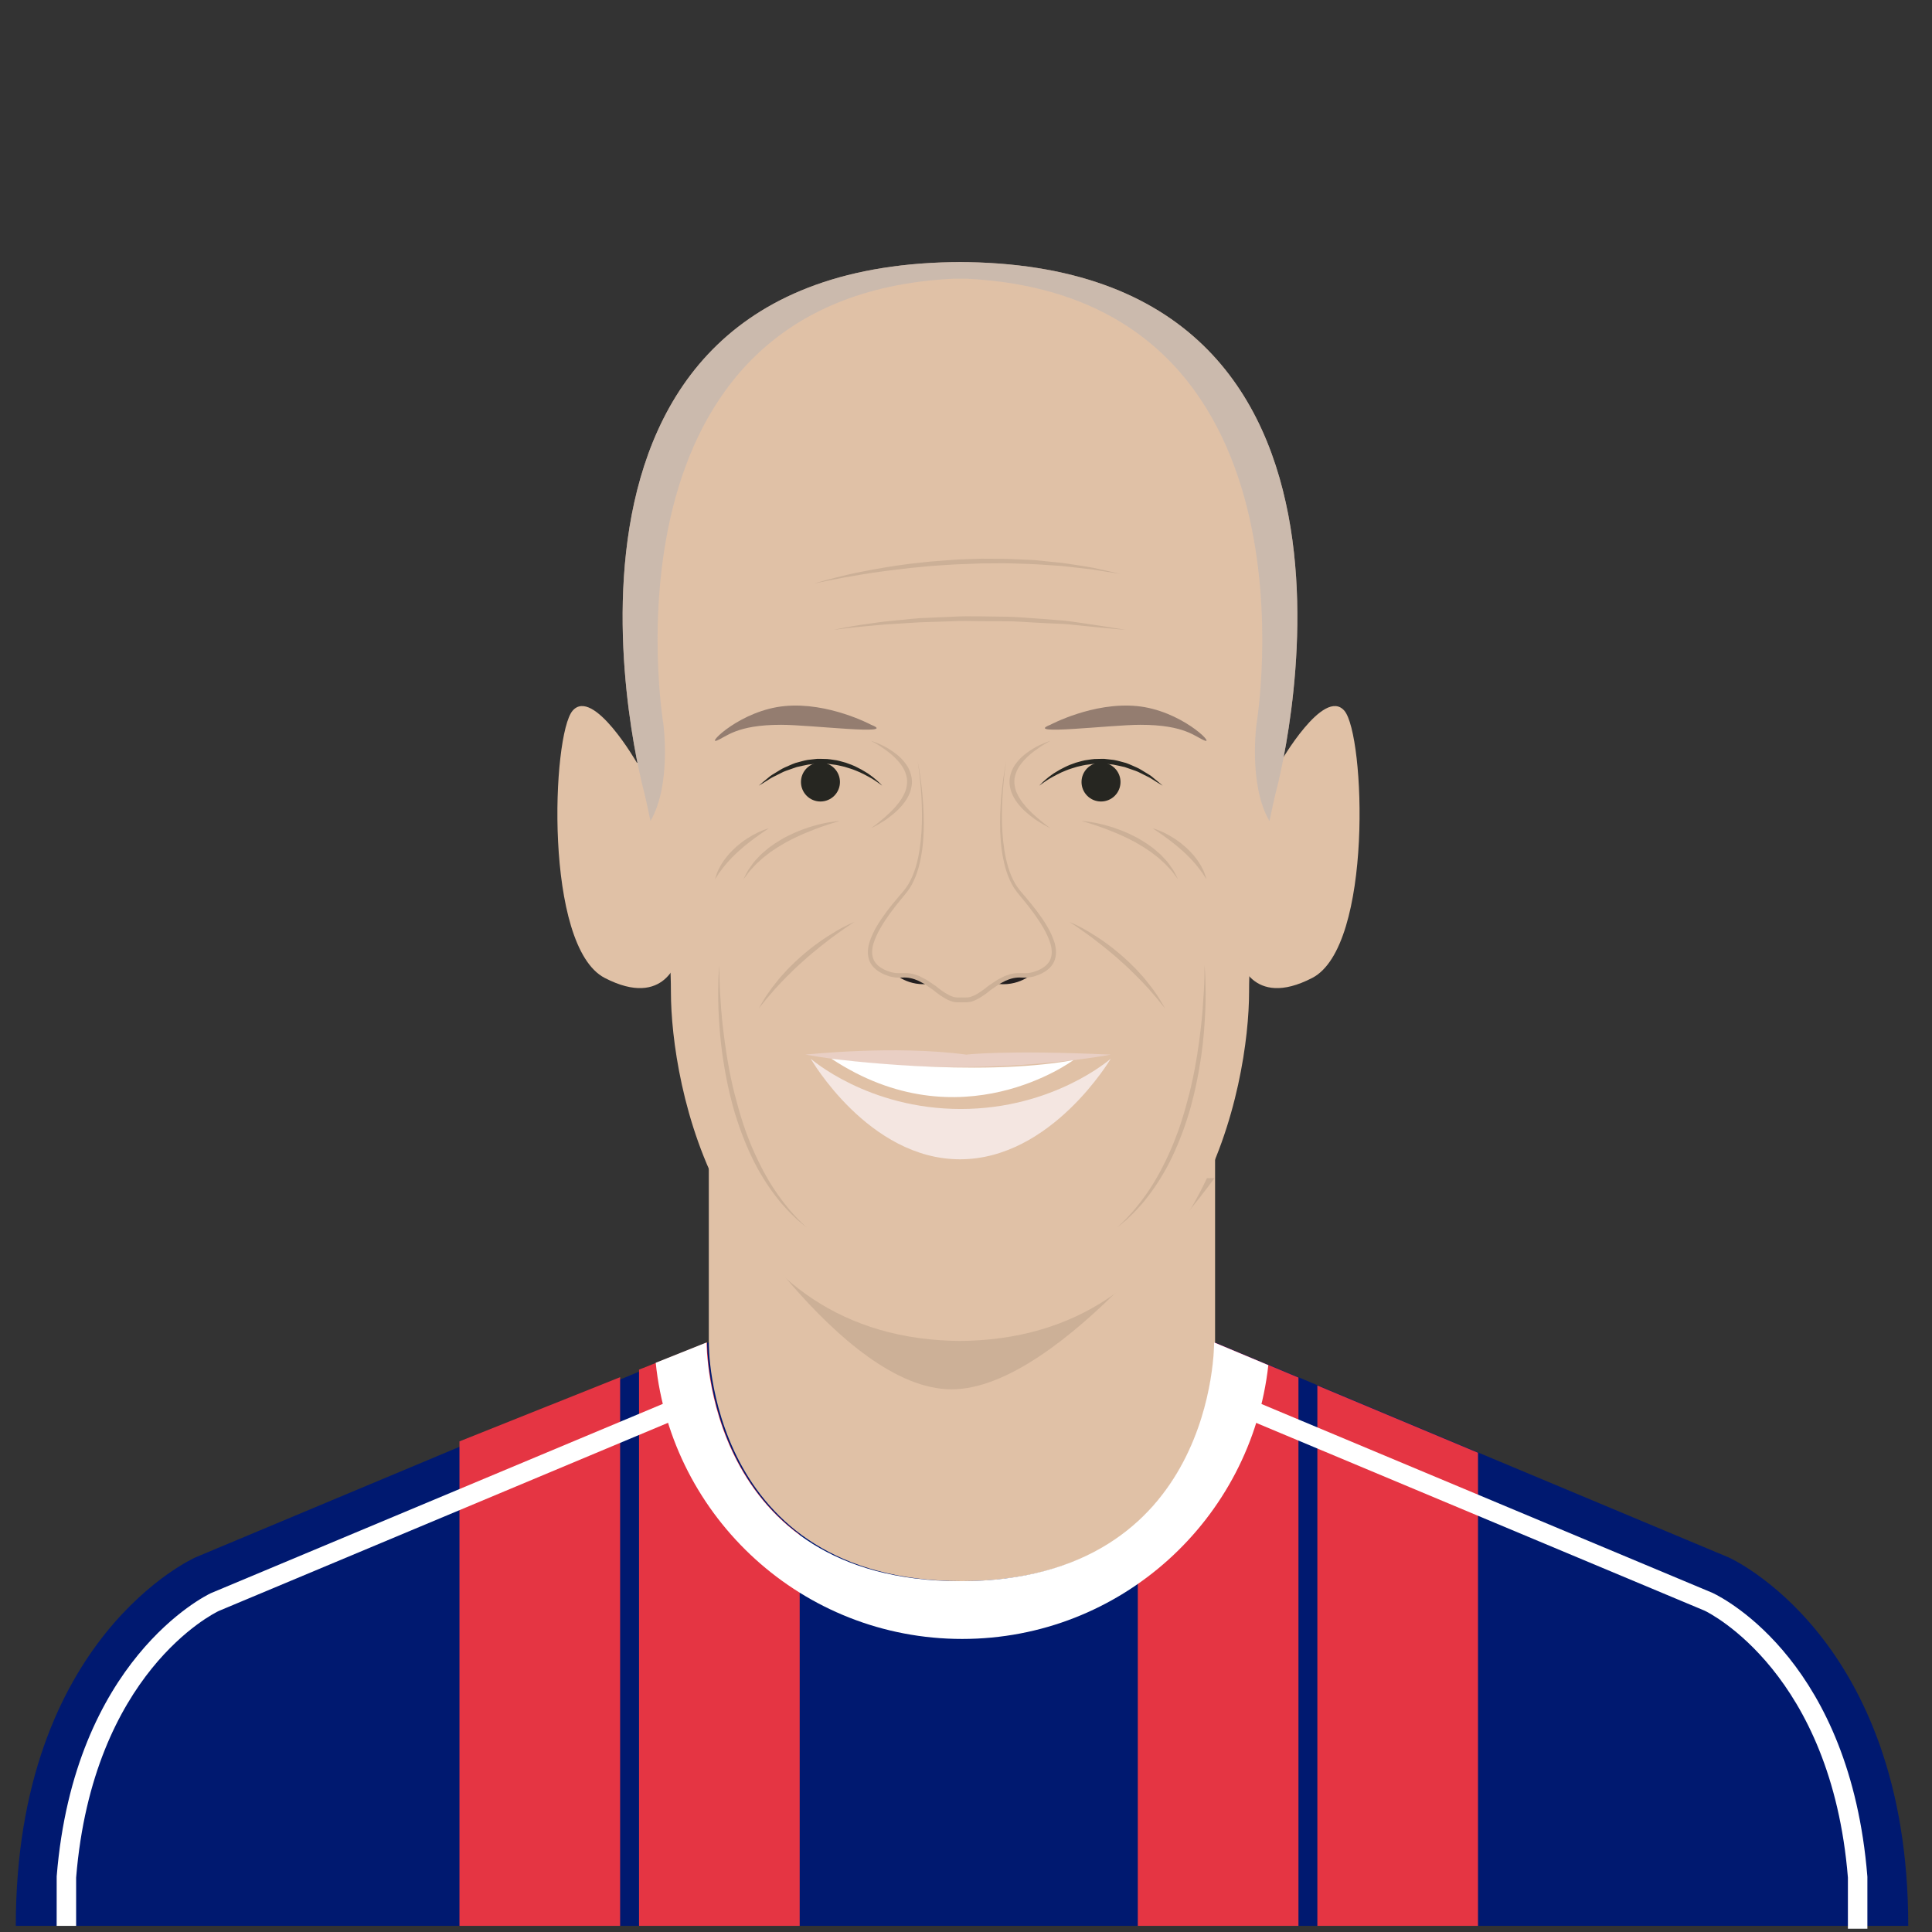 <?xml version="1.0" encoding="utf-8"?>
<!-- Generator: Adobe Illustrator 16.0.0, SVG Export Plug-In . SVG Version: 6.00 Build 0)  -->
<!DOCTYPE svg PUBLIC "-//W3C//DTD SVG 1.1//EN" "http://www.w3.org/Graphics/SVG/1.1/DTD/svg11.dtd">
<svg version="1.1" id="Layer_1" xmlns="http://www.w3.org/2000/svg" xmlns:xlink="http://www.w3.org/1999/xlink" x="0px" y="0px"
	 width="396.85px" height="396.851px" viewBox="0 0 396.85 396.851" enable-background="new 0 0 396.85 396.851"
	 xml:space="preserve">
	<rect x="0" y="0" width="396.85" height="396.851" fill="#333333" stroke="none"/>
	<defs>
	    <clipPath id="circle-clip">
	        <circle stroke="#000000" stroke-miterlimit="10" cx="200" cy="200" r="175" />
	    </clipPath>
	</defs>
<g>
	<rect width="400" height="400" class="player-bg" fill="rgba(0,0,0,0)"/>
	<g>
		<rect x="145.595" y="201.51" fill="#E0C1A6" width="103.994" height="131.87"/>
	</g>
	<g>
		<path fill="#001970" d="M197.519,324.786c52.613,0,52.119-49.037,52.119-49.037l105.406,44.142c0,0,36.928,16.228,36.928,75.697
			H3.244c0-59.47,36.928-75.697,36.928-75.697l105.406-44.142c0,0-0.494,49.037,52.119,49.037"/>
	</g>
	<g>
		<path fill="#CCB097" d="M146.729,242.347c0,0,26.006,43.033,48.736,43.033s54.002-43.384,54.002-43.384L146.729,242.347z"/>
	</g>
	<g>
		<defs>
			<path id="SVGID_33_" d="M354.894,395.594v-75.703l-105.406-44.142c0,0,0.494,49.037-52.119,49.037
				c-52.615,0-52.121-49.037-52.121-49.037L43.083,316.558v79.03"/>
		</defs>
		<clipPath id="SVGID_2_">
			<use xlink:href="#SVGID_33_"  overflow="visible"/>
		</clipPath>
		<g clip-path="url(#SVGID_2_)">
			<g>
				<rect x="131.263" y="265.734" fill="#E53543" width="33" height="141.616"/>
			</g>
			<g>
				<rect x="94.378" y="265.734" fill="#E53543" width="33" height="141.616"/>
			</g>
			<g>
				<rect x="270.597" y="265.734" fill="#E53543" width="33" height="141.616"/>
			</g>
			<g>
				<rect x="233.714" y="265.734" fill="#E53543" width="33" height="141.616"/>
			</g>
		</g>
	</g>
	<g>
		<path fill="#FFFFFF" d="M249.386,275.749c0,0,0.494,49.037-52.119,49.037c-52.615,0-52.121-49.037-52.121-49.037l-10.455,4.176
			c3.281,31.87,30.211,56.729,62.949,56.729c32.568,0,59.379-24.606,62.885-56.24L249.386,275.749z"/>
	</g>
	<g>
		<path fill="#E0C1A6" d="M196.651,53.827c95.281,0,65.4,108.974,65.4,108.974s-5.48,22.412-5.48,40.975s-9.332,71.669-59.92,71.669
			h1.08c-50.586,0-59.918-53.106-59.918-71.669s-5.48-40.975-5.48-40.975S102.45,53.827,197.731,53.827"/>
	</g>
	<g>
		<path fill="#E0C1A6" d="M262.944,156.671c0,0,8.951-15.584,13.195-10.688c4.246,4.896,5.926,48.423-6.598,54.896
			s-15.051-4.167-15.051-4.167l3.82-39.833L262.944,156.671z"/>
	</g>
	<g>
		<path fill="#E0C1A6" d="M130.817,156.671c0,0-8.951-15.584-13.197-10.688c-4.244,4.896-5.924,48.423,6.6,54.896
			s15.049-4.167,15.049-4.167l-3.82-39.833L130.817,156.671z"/>
	</g>
	<g>
		<path fill="#262621" d="M213.491,161.381c0,0,0.275-0.343,0.844-0.856c0.275-0.27,0.646-0.551,1.055-0.898
			c0.436-0.311,0.902-0.706,1.48-1.027c0.557-0.361,1.189-0.699,1.875-1.034c0.678-0.344,1.436-0.63,2.223-0.901
			c0.809-0.208,1.629-0.499,2.51-0.584c0.436-0.055,0.873-0.148,1.316-0.172l1.342-0.035c0.223-0.002,0.447-0.012,0.67-0.004
			l0.666,0.075c0.443,0.052,0.883,0.103,1.32,0.153c0.867,0.145,1.691,0.426,2.502,0.624c0.783,0.281,1.514,0.633,2.211,0.932
			c0.697,0.303,1.281,0.737,1.855,1.06c0.57,0.334,1.088,0.646,1.484,1.013c0.412,0.339,0.771,0.635,1.068,0.879
			c0.58,0.495,0.912,0.777,0.912,0.777s-0.373-0.226-1.027-0.621c-0.322-0.201-0.711-0.445-1.16-0.726
			c-0.432-0.303-0.979-0.541-1.553-0.833c-0.586-0.268-1.18-0.646-1.877-0.883c-0.691-0.24-1.42-0.494-2.176-0.756
			c-0.779-0.163-1.574-0.376-2.393-0.513c-0.414-0.042-0.83-0.084-1.25-0.127l-0.627-0.064c-0.211-0.004-0.422,0.01-0.633,0.013
			l-1.266,0.016c-0.42,0.016-0.832,0.101-1.246,0.146c-0.83,0.073-1.623,0.3-2.4,0.472c-0.756,0.241-1.504,0.443-2.182,0.725
			c-0.684,0.271-1.322,0.549-1.889,0.855c-0.582,0.279-1.08,0.6-1.547,0.846c-0.439,0.285-0.842,0.517-1.143,0.744
			C213.829,161.101,213.491,161.381,213.491,161.381z"/>
	</g>
	<g>
		<circle fill="#262621" cx="226.158" cy="160.632" r="4.003"/>
	</g>
	<g opacity="0.6">
		<path fill="#60504D" d="M215.741,148.88c0,0,8.75-4.697,17.75-3.849s16,7.849,14,7.099s-4.018-3.25-13.25-3.25
			C228.128,148.88,209.991,151.13,215.741,148.88z"/>
	</g>
	<g>
		<path fill="#CCB097" d="M215.741,152.187c0,0-0.348,0.184-0.938,0.528c-0.596,0.333-1.408,0.877-2.34,1.558
			c-0.928,0.686-1.945,1.587-2.781,2.707c-0.426,0.554-0.777,1.182-1.012,1.849c-0.232,0.665-0.371,1.378-0.299,2.088
			c0.064,0.704,0.217,1.419,0.545,2.067c0.295,0.657,0.686,1.273,1.107,1.839c0.439,0.552,0.871,1.095,1.342,1.559
			c0.443,0.487,0.92,0.897,1.35,1.287c0.43,0.391,0.857,0.713,1.213,1.028c0.357,0.316,0.695,0.555,0.967,0.765
			c0.541,0.417,0.846,0.669,0.846,0.669s-0.35-0.176-0.953-0.507c-0.299-0.169-0.674-0.36-1.074-0.623
			c-0.404-0.261-0.883-0.523-1.35-0.893c-0.473-0.358-0.996-0.734-1.502-1.199c-0.527-0.438-1.041-0.96-1.529-1.54
			c-0.475-0.591-0.953-1.23-1.291-1.979c-0.379-0.725-0.584-1.564-0.668-2.408c-0.07-0.854,0.105-1.714,0.391-2.489
			c0.285-0.784,0.738-1.465,1.227-2.055c0.979-1.194,2.154-1.997,3.158-2.63c1.016-0.627,1.934-1.004,2.57-1.267
			C215.36,152.288,215.741,152.187,215.741,152.187z"/>
	</g>
	<g>
		<path fill="#CCB097" d="M222.155,168.63c0,0,0.377,0.013,1.029,0.1c0.65,0.088,1.584,0.224,2.686,0.474
			c0.547,0.14,1.15,0.262,1.768,0.462c0.623,0.18,1.279,0.378,1.941,0.633c0.67,0.23,1.346,0.517,2.029,0.814
			c0.684,0.297,1.352,0.663,2.033,0.994c0.648,0.398,1.314,0.764,1.934,1.187c0.605,0.44,1.23,0.836,1.76,1.319
			c0.535,0.476,1.086,0.893,1.512,1.396c0.438,0.488,0.891,0.91,1.215,1.383c0.34,0.46,0.637,0.89,0.896,1.269
			c0.246,0.389,0.412,0.761,0.572,1.048c0.303,0.586,0.461,0.923,0.461,0.923s-0.236-0.297-0.627-0.82
			c-0.199-0.258-0.41-0.591-0.707-0.931c-0.312-0.329-0.662-0.699-1.027-1.111c-0.361-0.416-0.848-0.779-1.297-1.219
			c-0.443-0.448-1.016-0.806-1.543-1.244c-0.523-0.446-1.162-0.779-1.742-1.204c-0.604-0.397-1.256-0.74-1.885-1.117
			c-0.658-0.331-1.299-0.695-1.959-0.995c-0.664-0.294-1.299-0.623-1.947-0.872c-0.637-0.271-1.258-0.523-1.855-0.746
			c-0.592-0.236-1.166-0.42-1.688-0.617c-1.057-0.354-1.939-0.662-2.57-0.834C222.515,168.735,222.155,168.63,222.155,168.63z"/>
	</g>
	<g>
		<path fill="#CCB097" d="M236.741,170.13c0,0,0.963,0.244,2.305,0.882c0.672,0.317,1.432,0.737,2.209,1.247
			c0.781,0.504,1.568,1.115,2.314,1.775c0.729,0.679,1.434,1.39,1.996,2.141c0.293,0.364,0.561,0.729,0.779,1.101
			c0.229,0.364,0.453,0.7,0.604,1.045c0.35,0.662,0.559,1.248,0.688,1.662c0.137,0.411,0.199,0.647,0.199,0.647
			s-0.145-0.204-0.375-0.564c-0.113-0.18-0.25-0.397-0.408-0.646c-0.182-0.236-0.385-0.5-0.59-0.795
			c-0.197-0.3-0.469-0.586-0.721-0.909c-0.248-0.326-0.549-0.64-0.848-0.972c-0.287-0.343-0.631-0.653-0.957-0.991
			c-0.318-0.345-0.688-0.65-1.035-0.976c-0.701-0.647-1.447-1.247-2.156-1.803c-0.713-0.551-1.395-1.048-1.986-1.469
			c-0.598-0.414-1.09-0.776-1.453-1.002C236.946,170.266,236.741,170.13,236.741,170.13z"/>
	</g>
	<g>
		<path fill="#262621" d="M181.196,161.381c0,0-0.336-0.28-0.965-0.706c-0.303-0.228-0.703-0.459-1.143-0.744
			c-0.469-0.246-0.965-0.566-1.547-0.846c-0.566-0.307-1.205-0.585-1.889-0.855c-0.678-0.281-1.428-0.483-2.184-0.725
			c-0.777-0.172-1.568-0.398-2.4-0.472c-0.412-0.046-0.826-0.131-1.246-0.146l-1.264-0.016c-0.211-0.003-0.422-0.017-0.633-0.013
			l-0.629,0.064c-0.418,0.043-0.836,0.085-1.248,0.127c-0.82,0.137-1.615,0.35-2.395,0.513c-0.754,0.262-1.482,0.516-2.174,0.756
			c-0.697,0.237-1.291,0.615-1.877,0.883c-0.574,0.292-1.123,0.53-1.555,0.833c-0.447,0.28-0.838,0.524-1.158,0.726
			c-0.654,0.396-1.027,0.621-1.027,0.621s0.33-0.282,0.912-0.777c0.295-0.244,0.654-0.54,1.068-0.879
			c0.396-0.366,0.914-0.679,1.482-1.013c0.576-0.322,1.158-0.757,1.857-1.06c0.697-0.299,1.426-0.65,2.211-0.932
			c0.809-0.198,1.635-0.479,2.5-0.624c0.438-0.051,0.879-0.102,1.322-0.153l0.664-0.075c0.225-0.008,0.447,0.002,0.672,0.004
			l1.34,0.035c0.445,0.023,0.883,0.117,1.318,0.172c0.879,0.085,1.701,0.376,2.51,0.584c0.787,0.271,1.545,0.558,2.223,0.901
			c0.686,0.335,1.318,0.673,1.875,1.034c0.578,0.321,1.045,0.717,1.479,1.027c0.41,0.348,0.779,0.629,1.055,0.898
			C180.923,161.038,181.196,161.381,181.196,161.381z"/>
	</g>
	<g>
		<circle fill="#262621" cx="168.53" cy="160.632" r="4.004"/>
	</g>
	<g opacity="0.6">
		<path fill="#60504D" d="M178.946,148.88c0,0-8.75-4.697-17.75-3.849s-16,7.849-14,7.099c2.002-0.75,4.018-3.25,13.25-3.25
			C166.56,148.88,184.696,151.13,178.946,148.88z"/>
	</g>
	<g>
		<path fill="#CCB097" d="M178.946,152.187c0,0,0.381,0.102,1.023,0.354c0.635,0.263,1.555,0.64,2.57,1.267
			c1.004,0.633,2.18,1.436,3.156,2.63c0.488,0.59,0.943,1.271,1.227,2.055c0.285,0.775,0.463,1.636,0.391,2.489
			c-0.082,0.844-0.289,1.684-0.666,2.408c-0.338,0.748-0.818,1.388-1.293,1.979c-0.486,0.58-1,1.103-1.527,1.54
			c-0.506,0.465-1.029,0.841-1.504,1.199c-0.465,0.369-0.945,0.632-1.348,0.893c-0.402,0.263-0.775,0.454-1.074,0.623
			c-0.604,0.331-0.955,0.507-0.955,0.507s0.305-0.252,0.848-0.669c0.27-0.21,0.609-0.448,0.967-0.765
			c0.355-0.315,0.781-0.638,1.211-1.028c0.43-0.39,0.906-0.8,1.352-1.287c0.471-0.464,0.9-1.007,1.342-1.559
			c0.422-0.565,0.811-1.182,1.105-1.839c0.33-0.648,0.48-1.363,0.547-2.067c0.072-0.71-0.066-1.423-0.299-2.088
			c-0.234-0.667-0.586-1.295-1.014-1.849c-0.834-1.12-1.852-2.021-2.779-2.707c-0.934-0.681-1.744-1.225-2.34-1.558
			C179.296,152.37,178.946,152.187,178.946,152.187z"/>
	</g>
	<g>
		<path fill="#CCB097" d="M172.534,168.63c0,0-0.359,0.105-0.99,0.289c-0.629,0.172-1.512,0.48-2.568,0.834
			c-0.523,0.197-1.096,0.381-1.689,0.617c-0.596,0.223-1.217,0.475-1.855,0.746c-0.646,0.249-1.283,0.578-1.945,0.872
			c-0.662,0.3-1.301,0.664-1.959,0.995c-0.629,0.377-1.283,0.72-1.885,1.117c-0.582,0.425-1.221,0.758-1.744,1.204
			c-0.525,0.438-1.1,0.796-1.541,1.244c-0.449,0.439-0.936,0.803-1.297,1.219c-0.365,0.412-0.715,0.782-1.027,1.111
			c-0.297,0.34-0.508,0.673-0.709,0.931c-0.389,0.523-0.627,0.82-0.627,0.82s0.158-0.337,0.463-0.923
			c0.16-0.287,0.324-0.659,0.572-1.048c0.26-0.379,0.557-0.809,0.895-1.269c0.326-0.473,0.779-0.895,1.215-1.383
			c0.428-0.503,0.979-0.92,1.514-1.396c0.529-0.483,1.152-0.879,1.76-1.319c0.619-0.423,1.285-0.788,1.934-1.187
			c0.682-0.331,1.35-0.697,2.033-0.994c0.684-0.298,1.359-0.584,2.029-0.814c0.662-0.255,1.318-0.453,1.941-0.633
			c0.617-0.2,1.219-0.322,1.766-0.462c1.104-0.25,2.037-0.386,2.688-0.474C172.157,168.643,172.534,168.63,172.534,168.63z"/>
	</g>
	<g>
		<path fill="#CCB097" d="M157.946,170.13c0,0-0.205,0.136-0.562,0.373c-0.363,0.226-0.857,0.588-1.453,1.002
			c-0.592,0.421-1.273,0.918-1.986,1.469c-0.709,0.556-1.455,1.155-2.156,1.803c-0.35,0.325-0.719,0.631-1.035,0.976
			c-0.326,0.338-0.67,0.648-0.957,0.991c-0.299,0.332-0.6,0.646-0.848,0.972c-0.252,0.323-0.523,0.609-0.721,0.909
			c-0.205,0.295-0.408,0.559-0.59,0.795c-0.158,0.249-0.295,0.467-0.408,0.646c-0.23,0.36-0.377,0.564-0.377,0.564
			s0.064-0.236,0.201-0.647c0.129-0.414,0.338-1,0.688-1.662c0.15-0.345,0.375-0.681,0.604-1.045
			c0.219-0.371,0.484-0.736,0.779-1.101c0.561-0.751,1.268-1.462,1.996-2.141c0.746-0.66,1.531-1.271,2.314-1.775
			c0.777-0.51,1.537-0.93,2.207-1.247C156.983,170.374,157.946,170.13,157.946,170.13z"/>
	</g>
	<g>
		<path fill="#CCB097" d="M167.241,119.88c0,0,0.941-0.317,2.621-0.771c0.838-0.229,1.861-0.487,3.039-0.776
			c1.178-0.274,2.508-0.602,3.973-0.874c1.461-0.306,3.053-0.581,4.736-0.872c1.686-0.293,3.471-0.542,5.32-0.783
			c1.855-0.182,3.768-0.448,5.723-0.576c1.953-0.153,3.938-0.317,5.928-0.376c0.996-0.031,1.99-0.062,2.98-0.092
			c0.992,0.005,1.98,0.01,2.961,0.016c1.959-0.021,3.887,0.073,5.75,0.166c0.932,0.055,1.852,0.057,2.744,0.154
			c0.895,0.091,1.768,0.181,2.619,0.268s1.678,0.172,2.479,0.254c0.799,0.098,1.564,0.231,2.303,0.338
			c1.475,0.224,2.826,0.43,4.018,0.648c1.184,0.26,2.215,0.486,3.064,0.672c1.695,0.386,2.662,0.605,2.662,0.605
			s-0.98-0.15-2.697-0.414c-0.857-0.138-1.896-0.305-3.088-0.496c-1.201-0.136-2.553-0.289-4.029-0.457
			c-0.738-0.081-1.504-0.188-2.301-0.257c-0.799-0.054-1.625-0.109-2.473-0.167c-1.697-0.123-3.484-0.241-5.338-0.282
			c-1.854-0.07-3.768-0.143-5.715-0.1c-0.975,0.006-1.955,0.013-2.939,0.019c-0.984,0.041-1.973,0.082-2.961,0.123
			c-1.977,0.035-3.951,0.176-5.893,0.307c-1.945,0.105-3.85,0.348-5.697,0.508c-1.84,0.237-3.627,0.405-5.311,0.641
			c-1.686,0.232-3.281,0.451-4.744,0.706c-2.934,0.477-5.371,0.927-7.068,1.286C168.208,119.647,167.241,119.88,167.241,119.88z"/>
	</g>
	<g>
		<path fill="#CCB097" d="M171.241,129.38c0,0,0.23-0.05,0.662-0.145c0.43-0.098,1.064-0.224,1.877-0.366
			c0.812-0.135,1.795-0.349,2.934-0.503c1.137-0.161,2.42-0.344,3.82-0.542c1.4-0.208,2.93-0.308,4.541-0.481
			c1.615-0.133,3.312-0.387,5.082-0.42c1.768-0.078,3.592-0.159,5.447-0.241c1.855-0.118,3.742-0.09,5.629-0.083
			c1.887,0.028,3.773,0.057,5.631,0.084c1.857,0.012,3.678,0.222,5.443,0.318c1.766,0.113,3.469,0.258,5.084,0.39
			c1.617,0.093,3.133,0.337,4.533,0.539c2.801,0.396,5.125,0.787,6.754,1.032c1.625,0.266,2.555,0.418,2.555,0.418
			s-0.939-0.082-2.582-0.226c-1.641-0.165-3.984-0.358-6.787-0.665c-1.4-0.15-2.916-0.339-4.533-0.372
			c-1.615-0.071-3.316-0.142-5.072-0.251c-1.76-0.074-3.572-0.261-5.422-0.251c-1.848-0.006-3.727-0.012-5.604-0.018
			c-1.879-0.03-3.756-0.081-5.604,0.015c-1.848,0.06-3.666,0.118-5.426,0.175c-1.762,0.03-3.457,0.203-5.07,0.28
			c-1.609,0.114-3.139,0.158-4.539,0.314c-1.404,0.129-2.693,0.247-3.834,0.352c-1.145,0.087-2.129,0.24-2.949,0.327
			C172.175,129.238,171.241,129.38,171.241,129.38z"/>
	</g>
	<g>
		<path fill="#E9CFC4" d="M165.456,216.63c0,0,18.285-2,33.035,0c0,0,8.084-1,29.668,0
			C228.159,216.63,198.419,222.38,165.456,216.63z"/>
	</g>
	<g>
		<path fill="#F4E6E1" d="M166.526,217.464c0,0,11.865,20.666,30.666,20.666c18.799,0,30.967-20.666,30.967-20.666
			s-11.715,10.333-30.816,10.333S166.526,217.464,166.526,217.464z"/>
	</g>
	<g>
		<path fill="#FFFFFF" d="M170.778,217.464c0,0,29.684,3.928,49.699,0.297C220.478,217.761,197.313,235.048,170.778,217.464z"/>
	</g>
	<g>
		<path fill="#CCB097" d="M175.491,189.38c0,0-1.418,0.895-3.439,2.359c-1.027,0.709-2.166,1.615-3.393,2.57
			c-1.207,0.981-2.502,2.017-3.717,3.141c-1.25,1.089-2.434,2.248-3.523,3.354c-0.553,0.546-1.061,1.098-1.549,1.618
			c-0.496,0.513-0.947,1.016-1.34,1.498c-0.408,0.473-0.783,0.906-1.113,1.29c-0.316,0.397-0.594,0.744-0.82,1.029
			c-0.467,0.566-0.732,0.89-0.732,0.89s0.199-0.367,0.572-1c0.373-0.631,0.895-1.547,1.652-2.557
			c0.357-0.521,0.77-1.066,1.227-1.625c0.451-0.566,0.914-1.176,1.461-1.746c0.535-0.58,1.066-1.202,1.674-1.769
			c0.588-0.585,1.191-1.173,1.826-1.728c0.623-0.566,1.273-1.102,1.918-1.623c0.631-0.538,1.309-0.996,1.936-1.475
			c1.283-0.918,2.531-1.699,3.617-2.34c1.076-0.652,2.033-1.098,2.688-1.425C175.099,189.528,175.491,189.38,175.491,189.38z"/>
	</g>
	<g>
		<path fill="#CCB097" d="M147.741,198.255c0,0-0.006,0.917,0.035,2.518c0.031,1.601,0.16,3.885,0.365,6.615
			c0.209,2.732,0.6,5.905,1.121,9.283c0.275,1.687,0.578,3.426,0.965,5.178c0.363,1.755,0.82,3.519,1.312,5.27
			c0.477,1.756,1.021,3.491,1.617,5.179c0.613,1.681,1.26,3.32,1.979,4.864c0.359,0.772,0.711,1.533,1.092,2.258
			c0.371,0.731,0.727,1.451,1.129,2.121c0.754,1.367,1.562,2.607,2.34,3.727c0.4,0.552,0.787,1.08,1.152,1.584
			c0.391,0.484,0.76,0.945,1.107,1.378c0.697,0.865,1.389,1.546,1.918,2.147c1.148,1.116,1.803,1.754,1.803,1.754
			s-0.713-0.572-1.938-1.614c-0.566-0.567-1.307-1.212-2.062-2.04c-0.377-0.416-0.779-0.857-1.203-1.323
			c-0.402-0.483-0.801-1.012-1.232-1.554c-0.83-1.104-1.695-2.33-2.514-3.688c-0.84-1.346-1.646-2.814-2.377-4.382
			c-0.75-1.56-1.428-3.215-2.07-4.912c-0.625-1.704-1.201-3.456-1.703-5.229c-0.475-1.78-0.916-3.569-1.262-5.349
			c-0.367-1.773-0.652-3.534-0.91-5.238c-0.488-3.415-0.695-6.629-0.822-9.378c-0.115-2.753-0.051-5.048-0.002-6.651
			C147.647,199.167,147.741,198.255,147.741,198.255z"/>
	</g>
	<g>
		<path fill="#CCB097" d="M219.677,189.38c0,0,0.393,0.148,1.057,0.464c0.654,0.327,1.611,0.772,2.689,1.425
			c1.084,0.641,2.334,1.422,3.617,2.34c0.625,0.479,1.303,0.937,1.934,1.475c0.645,0.521,1.295,1.057,1.92,1.623
			c0.633,0.555,1.236,1.143,1.824,1.728c0.607,0.566,1.139,1.188,1.674,1.769c0.547,0.57,1.01,1.18,1.461,1.746
			c0.457,0.559,0.871,1.104,1.229,1.625c0.756,1.01,1.277,1.926,1.65,2.557c0.373,0.633,0.574,1,0.574,1s-0.268-0.323-0.734-0.89
			c-0.227-0.285-0.502-0.632-0.818-1.029c-0.332-0.384-0.707-0.817-1.115-1.29c-0.393-0.482-0.844-0.985-1.34-1.498
			c-0.488-0.521-0.996-1.072-1.549-1.618c-1.09-1.106-2.273-2.266-3.521-3.354c-1.217-1.124-2.512-2.159-3.717-3.141
			c-1.227-0.955-2.367-1.861-3.393-2.57C221.095,190.274,219.677,189.38,219.677,189.38z"/>
	</g>
	<g>
		<path fill="#CCB097" d="M247.427,198.255c0,0,0.094,0.912,0.16,2.516c0.049,1.604,0.115,3.898-0.002,6.651
			c-0.125,2.749-0.334,5.963-0.822,9.378c-0.258,1.704-0.541,3.465-0.91,5.238c-0.346,1.779-0.785,3.568-1.262,5.349
			c-0.5,1.773-1.078,3.525-1.703,5.229c-0.643,1.697-1.32,3.353-2.068,4.912c-0.732,1.567-1.539,3.036-2.377,4.382
			c-0.818,1.358-1.686,2.585-2.516,3.688c-0.43,0.542-0.828,1.07-1.232,1.554c-0.424,0.466-0.826,0.907-1.203,1.323
			c-0.756,0.828-1.496,1.473-2.062,2.04c-1.225,1.042-1.938,1.614-1.938,1.614s0.656-0.638,1.803-1.754
			c0.529-0.602,1.221-1.282,1.918-2.147c0.348-0.433,0.719-0.894,1.107-1.378c0.367-0.504,0.752-1.032,1.152-1.584
			c0.779-1.119,1.586-2.359,2.342-3.727c0.4-0.67,0.756-1.39,1.127-2.121c0.381-0.725,0.732-1.485,1.092-2.258
			c0.719-1.544,1.365-3.184,1.979-4.864c0.596-1.688,1.141-3.423,1.619-5.179c0.49-1.751,0.947-3.515,1.311-5.27
			c0.387-1.752,0.689-3.491,0.967-5.178c0.52-3.378,0.91-6.551,1.119-9.283c0.205-2.73,0.336-5.015,0.367-6.615
			C247.433,199.172,247.427,198.255,247.427,198.255z"/>
	</g>
	<g>
		<defs>
			<path id="SVGID_35_" d="M196.651,53.827c95.281,0,65.4,108.974,65.4,108.974s-5.48,22.412-5.48,40.975
				s-17.266,71.669-59.92,71.669h1.08c-41.867,0-59.918-53.106-59.918-71.669s-5.48-40.975-5.48-40.975
				S102.45,53.827,197.731,53.827"/>
		</defs>
		<clipPath id="SVGID_4_">
			<use xlink:href="#SVGID_35_"  overflow="visible"/>
		</clipPath>
		<g opacity="0.6" clip-path="url(#SVGID_4_)">
			<path fill="#BDB5B3" d="M133.616,168.63c4.375-7.5,2.625-20.072,2.625-20.072s-14.607-87.583,59.506-91.305h2.869
				c74.113,3.722,59.504,91.305,59.504,91.305s-1.748,12.572,2.625,20.072l8.496-3.994l4.5-58.506l-21.75-42.25l-44-14.5l-28.5,1.25
				l-40.223,13.5l-14.527,25.5l-1.5,39.75l4.652,39.25H133.616z"/>
		</g>
	</g>
	<g>
		<path fill="#231F20" d="M184.177,200.347c0,0,3.836,3.283,9.451,1.033l-4.727-3.125L184.177,200.347z"/>
	</g>
	<g>
		<path fill="#231F20" d="M211.628,200.347c0,0-3.838,3.283-9.451,1.033l4.725-3.125L211.628,200.347z"/>
	</g>
	<g>
		<path fill="#E0C1A6" d="M206.69,156.344c0,0-3.75,19.536,2.75,27.036s10.553,14.478,2.852,16.75
			c-2.836,0.837-3.666-1.203-9.102,2.839c0,0-2.75,2.411-4.5,2.411h-2.199c-1.75,0-4.5-2.411-4.5-2.411
			c-5.434-4.042-6.264-2.002-9.1-2.839c-7.701-2.272-3.65-9.25,2.85-16.75s2.75-27.036,2.75-27.036"/>
	</g>
	<g>
		<path fill="#CCB097" d="M206.69,156.344c-0.383,2.415-0.623,4.851-0.775,7.286c-0.141,2.437-0.172,4.881-0.01,7.31
			c0.162,2.426,0.49,4.849,1.178,7.163c0.346,1.154,0.803,2.273,1.393,3.308c0.576,1.042,1.377,1.918,2.186,2.856
			c0.795,0.933,1.572,1.895,2.318,2.873c0.736,0.988,1.447,2.001,2.08,3.073c0.639,1.066,1.17,2.212,1.557,3.427
			c0.344,1.215,0.473,2.625-0.1,3.888c-0.57,1.271-1.746,2.073-2.902,2.597l-0.898,0.333l-0.225,0.083l-0.057,0.021l-0.014,0.005
			l-0.055,0.014l-0.027,0.005l-0.113,0.023l-0.449,0.091c-0.283,0.077-0.623,0.097-0.967,0.105c-0.355,0.022-0.65,0.006-0.959-0.004
			c-1.203-0.08-2.277,0.185-3.346,0.672c-0.512,0.296-1.057,0.514-1.543,0.869l-1.482,1.015l0.029-0.024
			c-0.422,0.356-0.834,0.686-1.279,0.994c-0.439,0.313-0.895,0.607-1.385,0.863c-0.25,0.123-0.48,0.269-0.76,0.356
			c-0.275,0.09-0.518,0.226-0.842,0.253c-0.309,0.052-0.623,0.094-0.867,0.079l-0.785,0.003l-0.785-0.002h-0.195h-0.098
			l-0.092-0.006l-0.023-0.004l-0.049-0.007l-0.389-0.059c-0.242-0.012-0.561-0.155-0.844-0.25c-0.311-0.099-0.525-0.239-0.777-0.362
			c-0.492-0.256-0.947-0.551-1.385-0.864c-0.445-0.309-0.859-0.638-1.281-0.994l0.031,0.024l-1.482-1.015
			c-0.488-0.355-1.031-0.573-1.543-0.869c-1.07-0.487-2.143-0.752-3.348-0.671c-0.307,0.009-0.607,0.025-0.941,0.004
			c-0.324-0.007-0.65-0.021-0.975-0.104l-0.486-0.1l-0.121-0.025l-0.031-0.007l-0.059-0.018l-0.053-0.02l-0.215-0.08l-0.859-0.318
			c-1.178-0.528-2.359-1.339-2.926-2.606c-0.572-1.263-0.443-2.673-0.098-3.888c0.385-1.216,0.918-2.359,1.555-3.428
			c0.633-1.072,1.344-2.085,2.08-3.072c0.748-0.981,1.52-1.938,2.316-2.873c0.805-0.931,1.621-1.829,2.188-2.857
			c0.59-1.033,1.047-2.153,1.393-3.308c0.689-2.314,1.014-4.736,1.178-7.162c0.162-2.429,0.131-4.873-0.01-7.31
			c-0.15-2.436-0.391-4.871-0.775-7.286c0.477,2.399,0.807,4.829,1.02,7.269c0.207,2.44,0.307,4.895,0.211,7.351
			c-0.084,2.454-0.396,4.915-1.055,7.306c-0.336,1.192-0.787,2.362-1.391,3.461c-0.602,1.131-1.434,2.065-2.207,2.997
			c-0.775,0.939-1.523,1.897-2.24,2.875c-0.709,0.983-1.389,1.987-1.98,3.032c-0.607,1.037-1.104,2.126-1.451,3.242
			c-0.312,1.117-0.385,2.303,0.072,3.284c0.451,0.995,1.412,1.661,2.436,2.126l0.861,0.314l0.217,0.078l0.053,0.02l0.014,0.005
			c-0.055-0.02-0.008-0.004-0.018-0.008l0.027,0.005l0.104,0.02l0.412,0.08c0.27,0.074,0.557,0.083,0.844,0.086
			c0.277,0.02,0.586,0.002,0.891-0.009c0.613-0.019,1.281-0.015,1.926,0.125c0.332,0.032,0.633,0.157,0.939,0.261
			c0.299,0.119,0.631,0.186,0.9,0.352c0.549,0.309,1.148,0.556,1.654,0.918l1.551,1.049l0.004,0.004l0.025,0.021
			c0.381,0.316,0.789,0.64,1.205,0.924c0.414,0.293,0.844,0.565,1.281,0.79c0.217,0.105,0.449,0.246,0.645,0.301
			c0.213,0.062,0.365,0.182,0.652,0.199l0.389,0.057l0.047,0.007l0.025,0.003l0.002,0.001c0.016,0.001-0.121-0.009-0.062-0.005
			h0.006h0.014h0.098h0.195l0.785-0.002l0.785,0.003c0.283,0.017,0.486-0.028,0.693-0.06c0.207-0.002,0.436-0.127,0.656-0.195
			c0.225-0.064,0.441-0.201,0.662-0.307c0.438-0.226,0.867-0.498,1.281-0.791c0.418-0.284,0.824-0.607,1.205-0.924l0.025-0.021
			l0.004-0.003l1.551-1.048c0.506-0.363,1.105-0.611,1.654-0.919c0.27-0.165,0.602-0.231,0.9-0.351
			c0.307-0.105,0.607-0.229,0.939-0.262c0.645-0.14,1.312-0.144,1.926-0.125c0.303,0.011,0.617,0.027,0.875,0.01
			c0.268-0.002,0.539-0.004,0.85-0.085l0.449-0.089l0.113-0.021l0.027-0.006c-0.012,0.004,0.051-0.012-0.025,0.007l0.014-0.005
			l0.051-0.019l0.205-0.075l0.824-0.299c1.045-0.47,2.012-1.145,2.457-2.135c0.457-0.982,0.385-2.168,0.072-3.285
			c-0.348-1.117-0.846-2.205-1.451-3.243c-0.592-1.046-1.27-2.049-1.979-3.032c-0.721-0.979-1.463-1.933-2.238-2.873
			c-0.771-0.925-1.617-1.882-2.209-2.998c-0.604-1.1-1.055-2.269-1.391-3.461c-0.66-2.391-0.973-4.852-1.057-7.306
			c-0.096-2.456,0.004-4.91,0.211-7.351C205.886,161.173,206.214,158.743,206.69,156.344z"/>
	</g>
	<g>
		<path fill="#FFFFFF" d="M383.577,396.177h-4v-10.508c-3.418-41.911-28.369-54.314-29.43-54.822l-93.193-39.024l1.545-3.689
			l93.285,39.065c2.965,1.416,28.27,14.735,31.787,58.229l0.006,0.161V396.177z M15.638,395.588h-4l0.006-10.161
			c3.594-44.424,30.52-57.633,31.664-58.174l93.409-39.12l1.545,3.689l-93.327,39.084c-0.977,0.464-25.863,12.682-29.297,54.763
			V395.588z"/>
	</g>
</g>
</svg>
